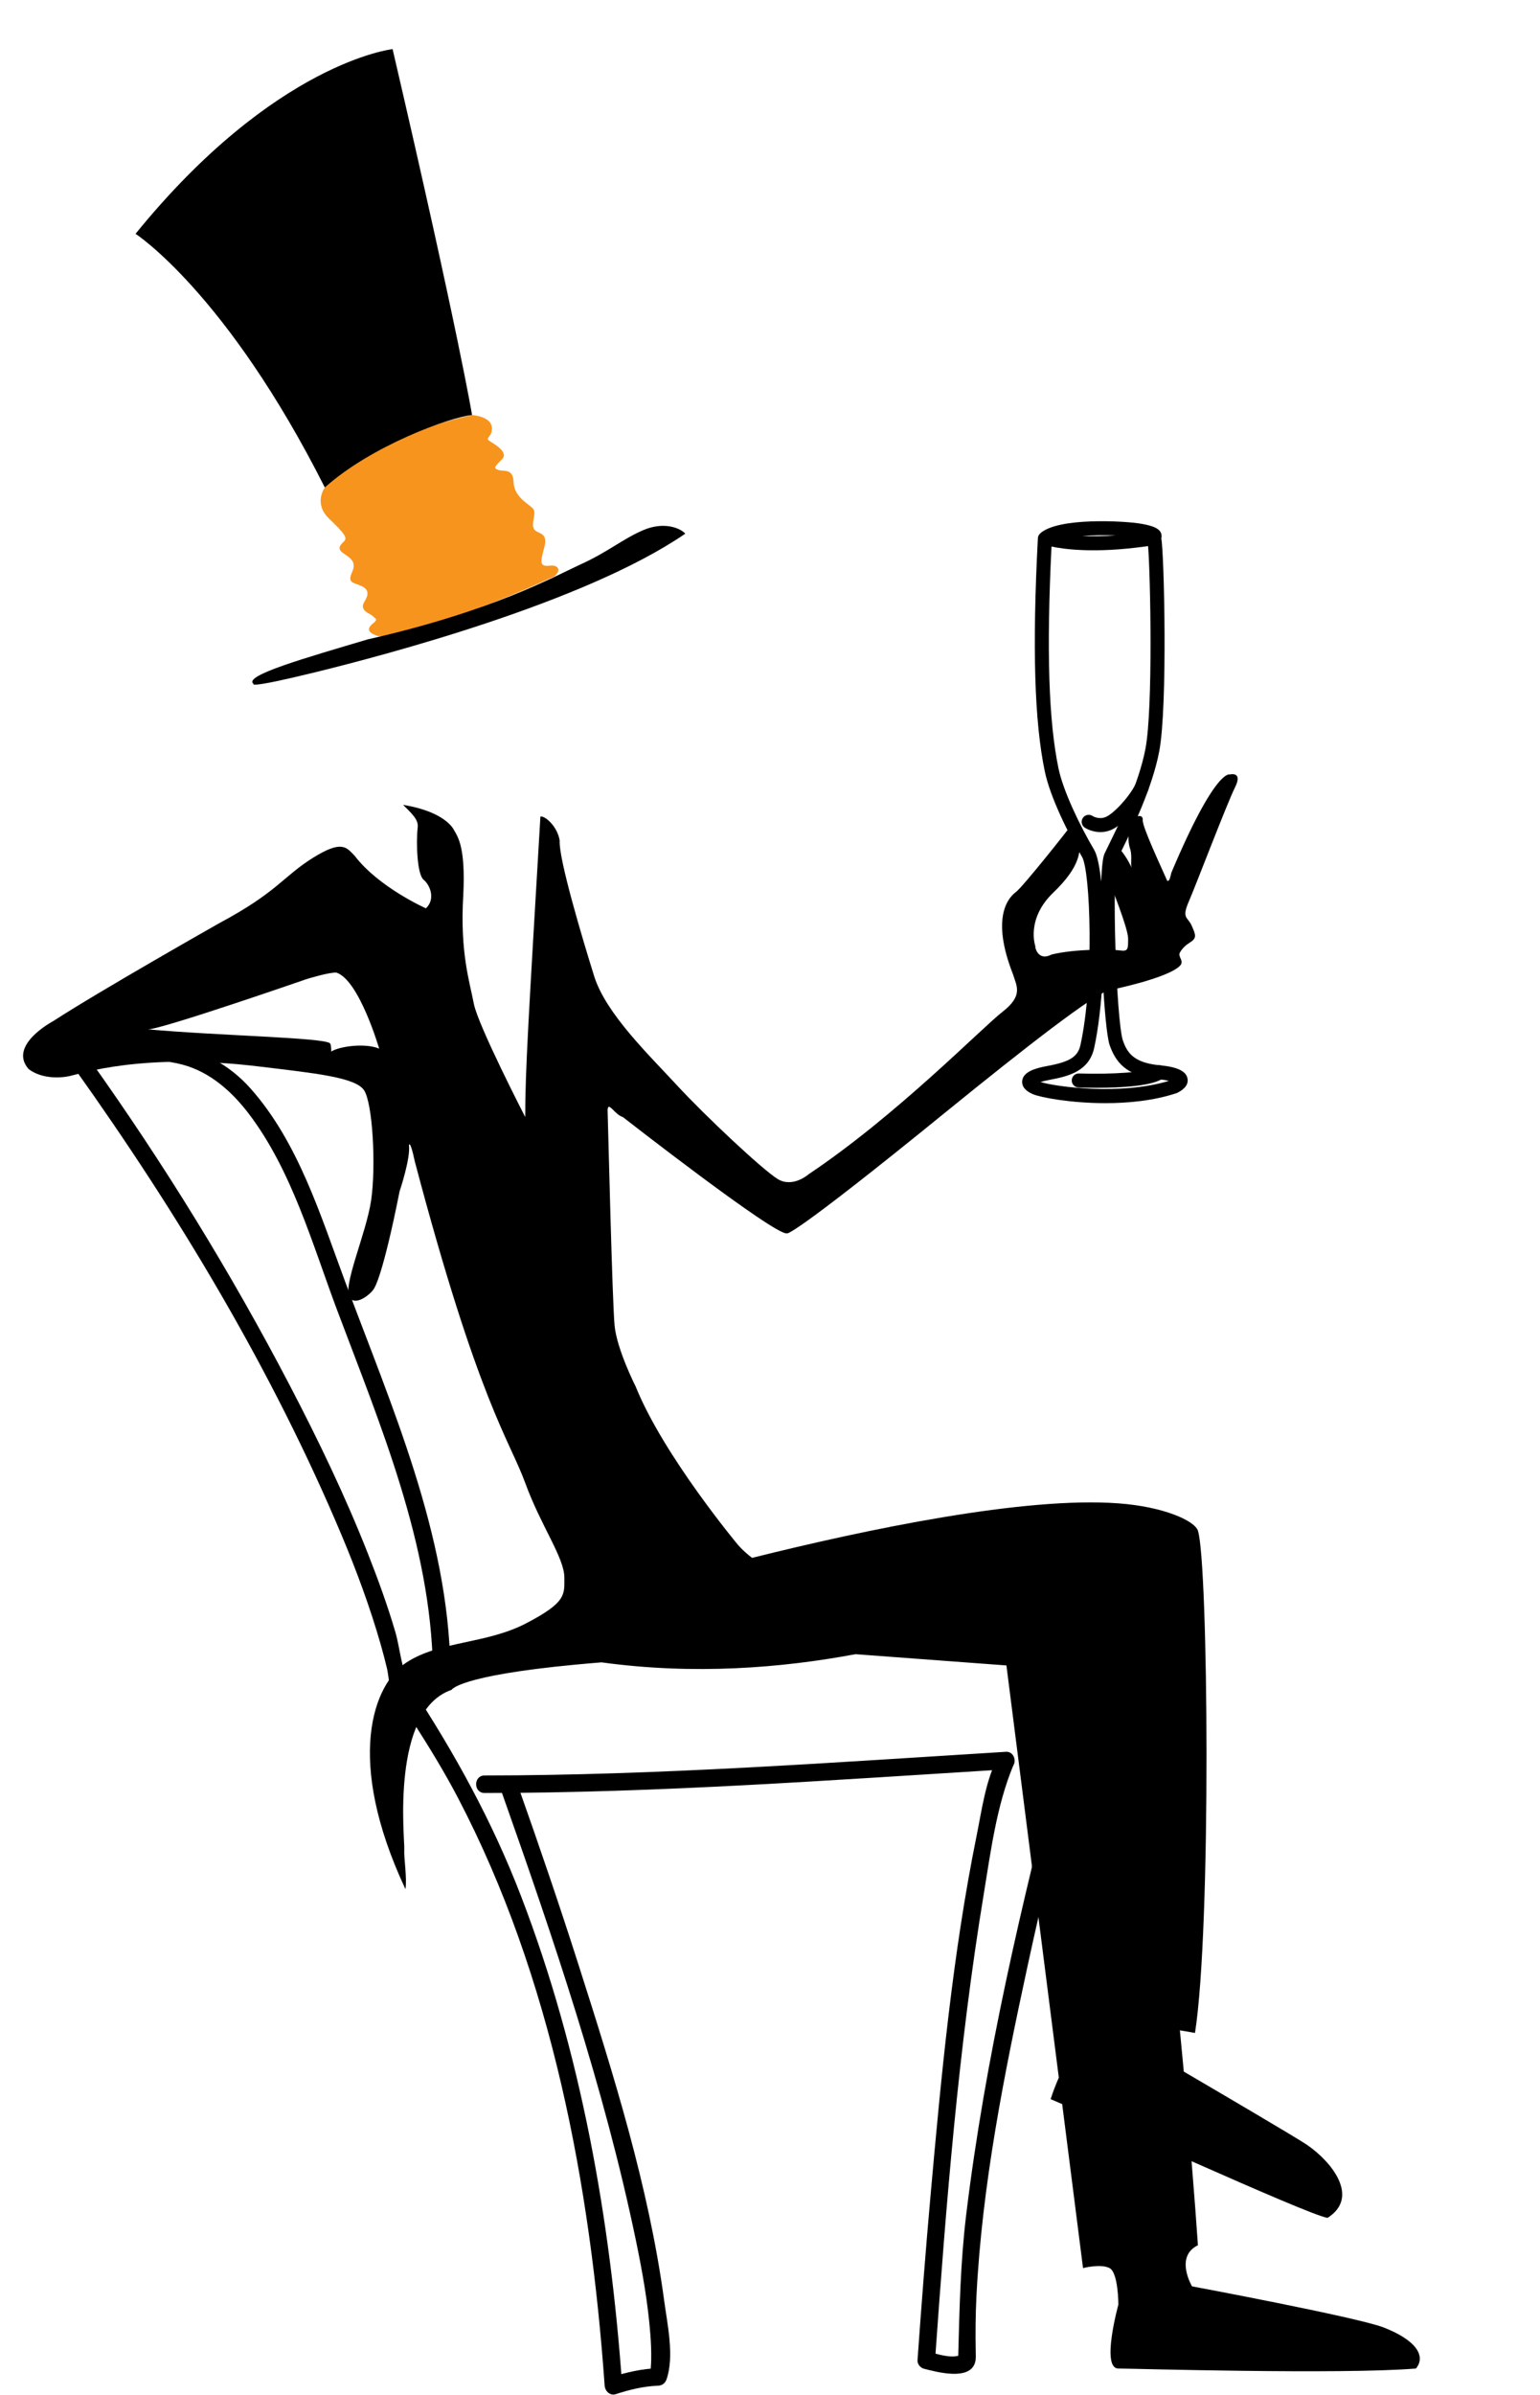 <?xml version="1.0" encoding="utf-8"?>
<!-- Generator: Adobe Illustrator 16.0.0, SVG Export Plug-In . SVG Version: 6.00 Build 0)  -->
<!DOCTYPE svg PUBLIC "-//W3C//DTD SVG 1.1//EN" "http://www.w3.org/Graphics/SVG/1.1/DTD/svg11.dtd">
<svg version="1.1" xmlns="http://www.w3.org/2000/svg" xmlns:xlink="http://www.w3.org/1999/xlink" x="0px" y="0px"
	 width="439.334px" height="682.842px" viewBox="0 0 439.334 682.842" enable-background="new 0 0 439.334 682.842"
	 xml:space="preserve">
<g id="Ebene_6">
	<path fill="#F7941E" d="M158.167,164.333C131,177,111.333,181.167,111.333,181.167s-2.833,0.667-4.038,0
		c-2.372-0.833-2.628-2-0.962-3.333s0.833-1.333,0-2.167s-4-1.5-2.333-4.167s0.667-3.833-1.5-4.667s-3.333-0.833-2-3.833
		s-0.833-4-2.667-5.333s-0.667-2.333,0.333-3.333s0.167-2.167-4.333-6.5S92.667,139,92.667,139s13.333-14.333,42-20.667
		c4.333,0.5,5.833,2.167,5.667,4.167s-1.667,2.333-1,3s6.167,3.167,3.833,5.5s-2.333,2.5-1,3s4.203-0.556,4.333,3.333
		c0.167,5,5.333,6.667,5.833,8.167s-0.833,3.833,0,5.333s4.088,0.736,3,5c-1.11,4.35-1.668,5.884,1.667,5.446
		C158.788,161.044,160.5,162.279,158.167,164.333z"/>
</g>
<g id="Ebene_7">
	<path d="M72.333,195c0,0-2,1.5,17.667-3.333s76.833-19.833,105.5-39.5c-1.5-1.667-6.167-3.5-12-1s-10,6.167-17.667,9.667
		s-25,13.333-61,21.5C87.5,187.5,69.167,192.667,72.333,195z"/>
	<path d="M134.667,118.333c0,0-3.833-23.333-22.667-104.333c0,0-33.5,3.667-73.333,52.667c0,0,26,16.833,54,72.333
		C105.833,127.167,128.167,119,134.667,118.333z"/>
	<g id="Ebene_9">
		<path d="M394.7,663.635c-7.517-2.91-54.635-11.716-54.635-11.716s-5.043-8.461,1.682-11.716
			c-0.414-6.059-1.026-14.301-1.813-23.963c18.471,8.161,36.061,15.799,38.797,16.152c9.247-5.858,1.261-15.947-5.883-20.829
			c-2.877-1.965-25.462-15.215-35.133-20.875c-0.354-3.838-0.726-7.767-1.114-11.764c2.362,0.377,4.307,0.745,4.307,0.745
			c4.706-29.81,3.783-134.086,0.842-143.199c-0.922-2.853-9.725-6.854-22.695-7.811c-26.904-1.989-71.717,7.369-104.498,15.544
			c-1.313-0.981-2.624-2.147-3.889-3.538c0,0-21.333-25.5-29.333-45.333c0,0-5.333-10.5-6-17.333s-1.833-56.5-2-61.5
			c0.167-2.667,2,1.333,4.333,2c0,0,43.609,34.015,46.833,33.167c0,0,0.167,2.166,45.833-35c22.167-18,41.892-33.356,46.167-34.333
			c0,0,16.667-3.333,20.167-7c1.167-1.333-0.501-2.333-0.167-3.5c0,0,0.668-1.667,2.834-3s1.832-2.167,0.666-4.833s-3-2-0.833-7
			s10.832-27.833,13.166-32.5s-1.5-3.667-1.5-3.667s-4-2-16.666,28c-0.334,1.333-0.5,2.5-1.167,2.333
			c-1.833-4.167-7.167-15.5-7-17.333s-2.167-1.167-2.833-0.167s-2,5-0.667,8.667c0.479,2.024,0.002,3.924,0.305,5.044
			c-0.556-1.241-2.298-4.746-5.138-7.044c-1.333,0.333-3.833,4.167-2.167,8.5s6.333,15.833,6.333,18.833s0,3.666-2.333,3.333
			s-12.667-0.5-19.5,1.167c-3.5,1.833-4.667-1.333-4.667-2.5c0,0-2.667-7.667,5.167-15.167s7.667-11.833,7.5-14.833
			s-2.333-4.667-2.833-3.833s-13.333,17-15.333,18.5s-7.333,7-0.833,23.5c1,3.333,3,6-3,10.667s-30.167,29.5-55.333,46.333
			c0,0-4.5,4-8.833,1.333s-20.667-18-28.667-26.667S172.833,289,169.5,278.333s-10.167-33.5-9.833-38.667
			c-0.667-4.167-4.333-7.167-5.5-6.833c-3.333,56.667-4.333,72.167-4.333,85.667c0,0-13.5-26.167-14.667-32.333s-4-14.667-3-31
			c0.667-13.5-1.5-16.5-2.667-18.5c0,0-2.167-5.167-14.5-7.167c2.128,2.176,4.417,4.058,4.167,6.333c-0.5,4.556-0.167,13.5,1.667,15
			s3.5,5.5,0.667,8.167c0,0-13.5-6-20.333-15c-2.333-2.333-3.5-4.667-12,0.667s-10,9.667-26.5,18.5c0,0-34.167,19.333-47.5,28
			c0,0-13,6.834-7,13.667c3.5,2.667,8.5,2.667,11.667,2S40.667,300,74.5,304.167c15.167,1.833,26.833,3,29.333,6.667
			s3.452,21.667,2.059,31.333s-8.393,24.834-6.059,28c2,2.333,6.5-1.666,7-3c0,0,2.333-3.167,7.167-27.5
			c0,0,3.167-9.333,2.667-13.167c0,0,0.333-1.667,1.667,4.667c18.167,68.667,27,79.334,31.5,91.667s11.169,21.332,11.167,26.999
			c-0.002,4.836,0.667,7-10.833,13S125.5,467.834,116,474s-17.667,27.666-0.333,64.666c0.5-3.333-0.5-8.834-0.333-11.5
			s-4-39.333,13.5-45.333c0,0,1.833-4.001,35.167-7.167c2.528-0.24,5.063-0.461,7.597-0.668c26.38,3.627,51.3,1.629,72.444-2.326
			l43.072,3.203l14.947,117.535c-0.825,1.886-1.625,3.923-2.339,6.135c0.995,0.42,2.103,0.895,3.298,1.409l5.946,46.758
			c0,0,5.043-1.301,7.564,0c2.522,1.302,2.523,10.414,2.523,10.414s-5.044,18.227,0,18.227c3.601,0,63.276,1.754,84.893,0
			C406.888,671.771,403.946,667.217,394.7,663.635z M94.5,299.834c0-1.999-0.333-2.334-0.333-2.334c-1.667-1.667-31.833-2.167-52-4
			c3.5,0.167,45.333-14.333,45.333-14.333s6.553-2.026,8.5-1.833C102.5,279.5,108.167,299,108.167,299
			C104.167,297.333,96.833,298.333,94.5,299.834z"/>
	</g>
</g>
<g id="Ebene_8">
	<g>
		<path d="M315.354,314.549c-9.943,0-18.462-1.626-20.631-2.54c-2.787-1.174-3.23-2.725-3.111-3.82
			c0.285-2.621,3.795-3.614,7.191-4.24c6.362-1.172,8.649-2.606,9.414-5.902c4.001-18.091,2.829-49.753,0.481-53.69
			c-3.946-6.666-9.095-17.047-10.632-24.385c-2.97-14.178-3.599-35.306-1.98-66.493c0.027-0.525,0.26-1.019,0.649-1.374
			c5.115-4.671,24.043-3.541,28.418-2.831c3.772,0.612,6.273,1.468,6.222,3.655c-0.005,0.212-0.033,0.408-0.083,0.589
			c0.824,4.059,1.852,47.849-0.578,60.686c-2.008,10.61-7.884,22.526-10.708,28.253c-0.542,1.1-0.982,1.991-1.273,2.625
			c-1.602,3.961-0.326,45.419,1.591,51.571c1.171,3.313,2.882,6.408,10.604,7.103c4.954,0.472,7.444,1.668,7.844,3.766
			c0.301,1.575-0.656,2.94-2.844,4.058c-0.091,0.046-0.185,0.085-0.281,0.117C329.222,313.829,321.972,314.549,315.354,314.549z
			 M296.841,308.523c4.387,1.356,22.822,3.869,36.626-0.328c-0.702-0.168-1.653-0.334-2.906-0.454
			c-9.586-0.863-12.409-5.232-14.03-9.826c-0.777-2.492-1.492-10.292-1.956-19.262c-0.399,7.389-1.2,14.605-2.455,20.278
			c-1.484,6.394-7.033,7.927-12.59,8.951C298.329,308.104,297.462,308.327,296.841,308.523z M299.972,155.843
			c-1.461,29.649-0.818,49.804,2.01,63.309c1.345,6.42,6.07,16.259,10.156,23.162c0.868,1.456,1.55,4.721,2.016,9.073
			c0.153-3.982,0.456-6.905,0.944-7.971c0.301-0.658,0.758-1.584,1.321-2.727c2.746-5.568,8.458-17.154,10.365-27.228
			c2.179-11.516,1.419-49.445,0.748-57.742c-0.29,0.042-0.563,0.073-0.805,0.101C312.165,157.845,303.366,156.573,299.972,155.843z
			 M308.699,152.83c2.643,0.116,5.862,0.109,9.667-0.153C315.284,152.553,311.831,152.59,308.699,152.83z"/>
	</g>
	<g>
		<path d="M313.92,237.262c-2.533,0-4.353-1.201-4.455-1.27c-0.916-0.617-1.158-1.86-0.54-2.776c0.614-0.91,1.847-1.154,2.759-0.551
			c0.103,0.065,1.75,1.072,3.674,0.324c2.315-0.901,6.788-5.766,8.545-9.296c0.493-0.988,1.695-1.391,2.682-0.899
			c0.988,0.493,1.391,1.693,0.898,2.682c-2.024,4.065-7.128,9.861-10.676,11.241C315.787,237.113,314.81,237.262,313.92,237.262z"/>
	</g>
	<g>
		<path d="M312.832,310.169c-2.154,0-3.984-0.047-5.15-0.086c-1.104-0.038-1.968-0.963-1.931-2.067s0.934-1.954,2.067-1.931
			c9.006,0.306,19.835-0.314,21.63-1.853c0.838-0.719,2.101-0.623,2.82,0.217c0.719,0.839,0.622,2.102-0.217,2.82
			C329.186,309.725,319.468,310.169,312.832,310.169z"/>
	</g>
</g>
<g id="Sessel">
	<g>
		<path d="M128.5,476c-0.608-38.706-16.894-75.151-30.103-110.735c-6.959-18.748-13.311-39.512-26.808-54.771
			c-12.862-14.542-31.324-15.271-48.753-9.404c-1.409,0.474-2.484,2.284-1.494,3.672c29.576,41.458,56.417,86.106,76.174,133.123
			c4.266,10.152,8.082,20.51,11.117,31.099c0.644,2.246,1.224,4.509,1.776,6.779c0.417,1.72,0.452,4.524,1.433,5.999
			c2.232,3.354,4.411,6.745,6.581,10.14c4.318,6.757,8.476,13.572,12.197,20.681c26.818,51.223,37.816,110.541,41.88,167.668
			c0.11,1.542,1.525,2.946,3.165,2.411c3.906-1.276,7.97-2.262,12.085-2.411c1.172-0.043,2.035-0.743,2.411-1.835
			c2.264-6.573,0.211-15.75-0.669-22.294c-4.389-32.633-14.493-64.701-24.471-95.954c-5.414-16.957-11.174-33.802-17.11-50.582
			c-1.067-3.018-5.899-1.718-4.821,1.33c14.797,41.828,29.253,84.289,38.299,127.806c1.857,8.935,3.479,17.972,4.16,27.082
			c0.175,2.341,0.271,4.691,0.224,7.039c-0.014,0.72-0.049,1.439-0.104,2.157c-0.073,0.958-0.103,1.03-0.099,1
			c-0.055,0.361-0.111,0.739-0.231,1.086c0.804-0.611,1.607-1.224,2.411-1.835c-4.562,0.166-9.082,1.174-13.415,2.589
			c1.055,0.804,2.11,1.607,3.165,2.411c-3.375-47.449-11.722-95-28.834-139.533c-8.203-21.349-18.909-40.764-31.412-59.82
			c-2.721-4.147-3.06-10.746-4.475-15.569c-2.212-7.54-4.909-14.935-7.785-22.244c-6.488-16.489-14.202-32.489-22.397-48.189
			c-16.769-32.123-35.895-63.158-56.938-92.655c-0.498,1.224-0.996,2.448-1.494,3.672c9.053-3.047,18.579-4.855,27.977-2.325
			c7.793,2.099,14.05,7.69,18.833,13.982c12.285,16.158,18.108,37.108,25.147,55.852C108.46,406.271,122.938,440.248,123.5,476
			C123.551,479.221,128.551,479.226,128.5,476L128.5,476z"/>
	</g>
	<g>
		<path d="M138.25,511.25c49.57-0.017,99.311-3.702,148.75-6.75c-0.72-1.254-1.439-2.508-2.159-3.762
			c-3.63,6.65-4.746,15.366-6.222,22.636c-6.866,33.814-10.106,68.458-13.165,102.779c-1.391,15.603-2.597,31.222-3.705,46.847
			c-0.077,1.084,0.817,2.15,1.835,2.411c3.622,0.927,13.104,3.536,14.602-1.833c0.272-0.978,0.18-2.108,0.163-3.11
			c-0.092-5.209-0.051-10.404,0.207-15.609c1.575-31.785,7.912-63.412,14.625-94.435c4.313-19.936,9.14-39.759,14.23-59.509
			c0.805-3.125-4.017-4.45-4.821-1.33c-11.181,43.39-21.548,87.326-26.949,131.867c-1.652,13.621-1.922,27.021-2.285,40.679
			c-0.027,1.008-0.095-0.352,0.423-0.554c-2.456,0.96-6.402-0.357-8.864-0.988c0.612,0.804,1.224,1.607,1.835,2.411
			c3.148-44.396,6.665-88.997,13.898-132.949c1.984-12.056,3.657-25.175,8.391-36.569c-0.398,0.958-0.024,0.044,0.12-0.22
			c0.856-1.569-0.191-3.883-2.159-3.762c-49.439,3.048-99.18,6.733-148.75,6.75C135.026,506.251,135.025,511.251,138.25,511.25
			L138.25,511.25z"/>
	</g>
	<g>
		<path d="M298.665,502.661c9.421-2.258,16.409-9.811,10.728-19.285c-8.292-13.827-24.825-18.223-39.728-20.537
			c-3.153-0.489-4.508,4.328-1.329,4.822c12.037,1.869,24.96,4.699,33.572,13.979c3.173,3.419,6.95,8.572,2.843,12.602
			c-1.906,1.87-4.852,2.983-7.416,3.598C294.201,498.591,295.53,503.412,298.665,502.661L298.665,502.661z"/>
	</g>
</g>
</svg>
